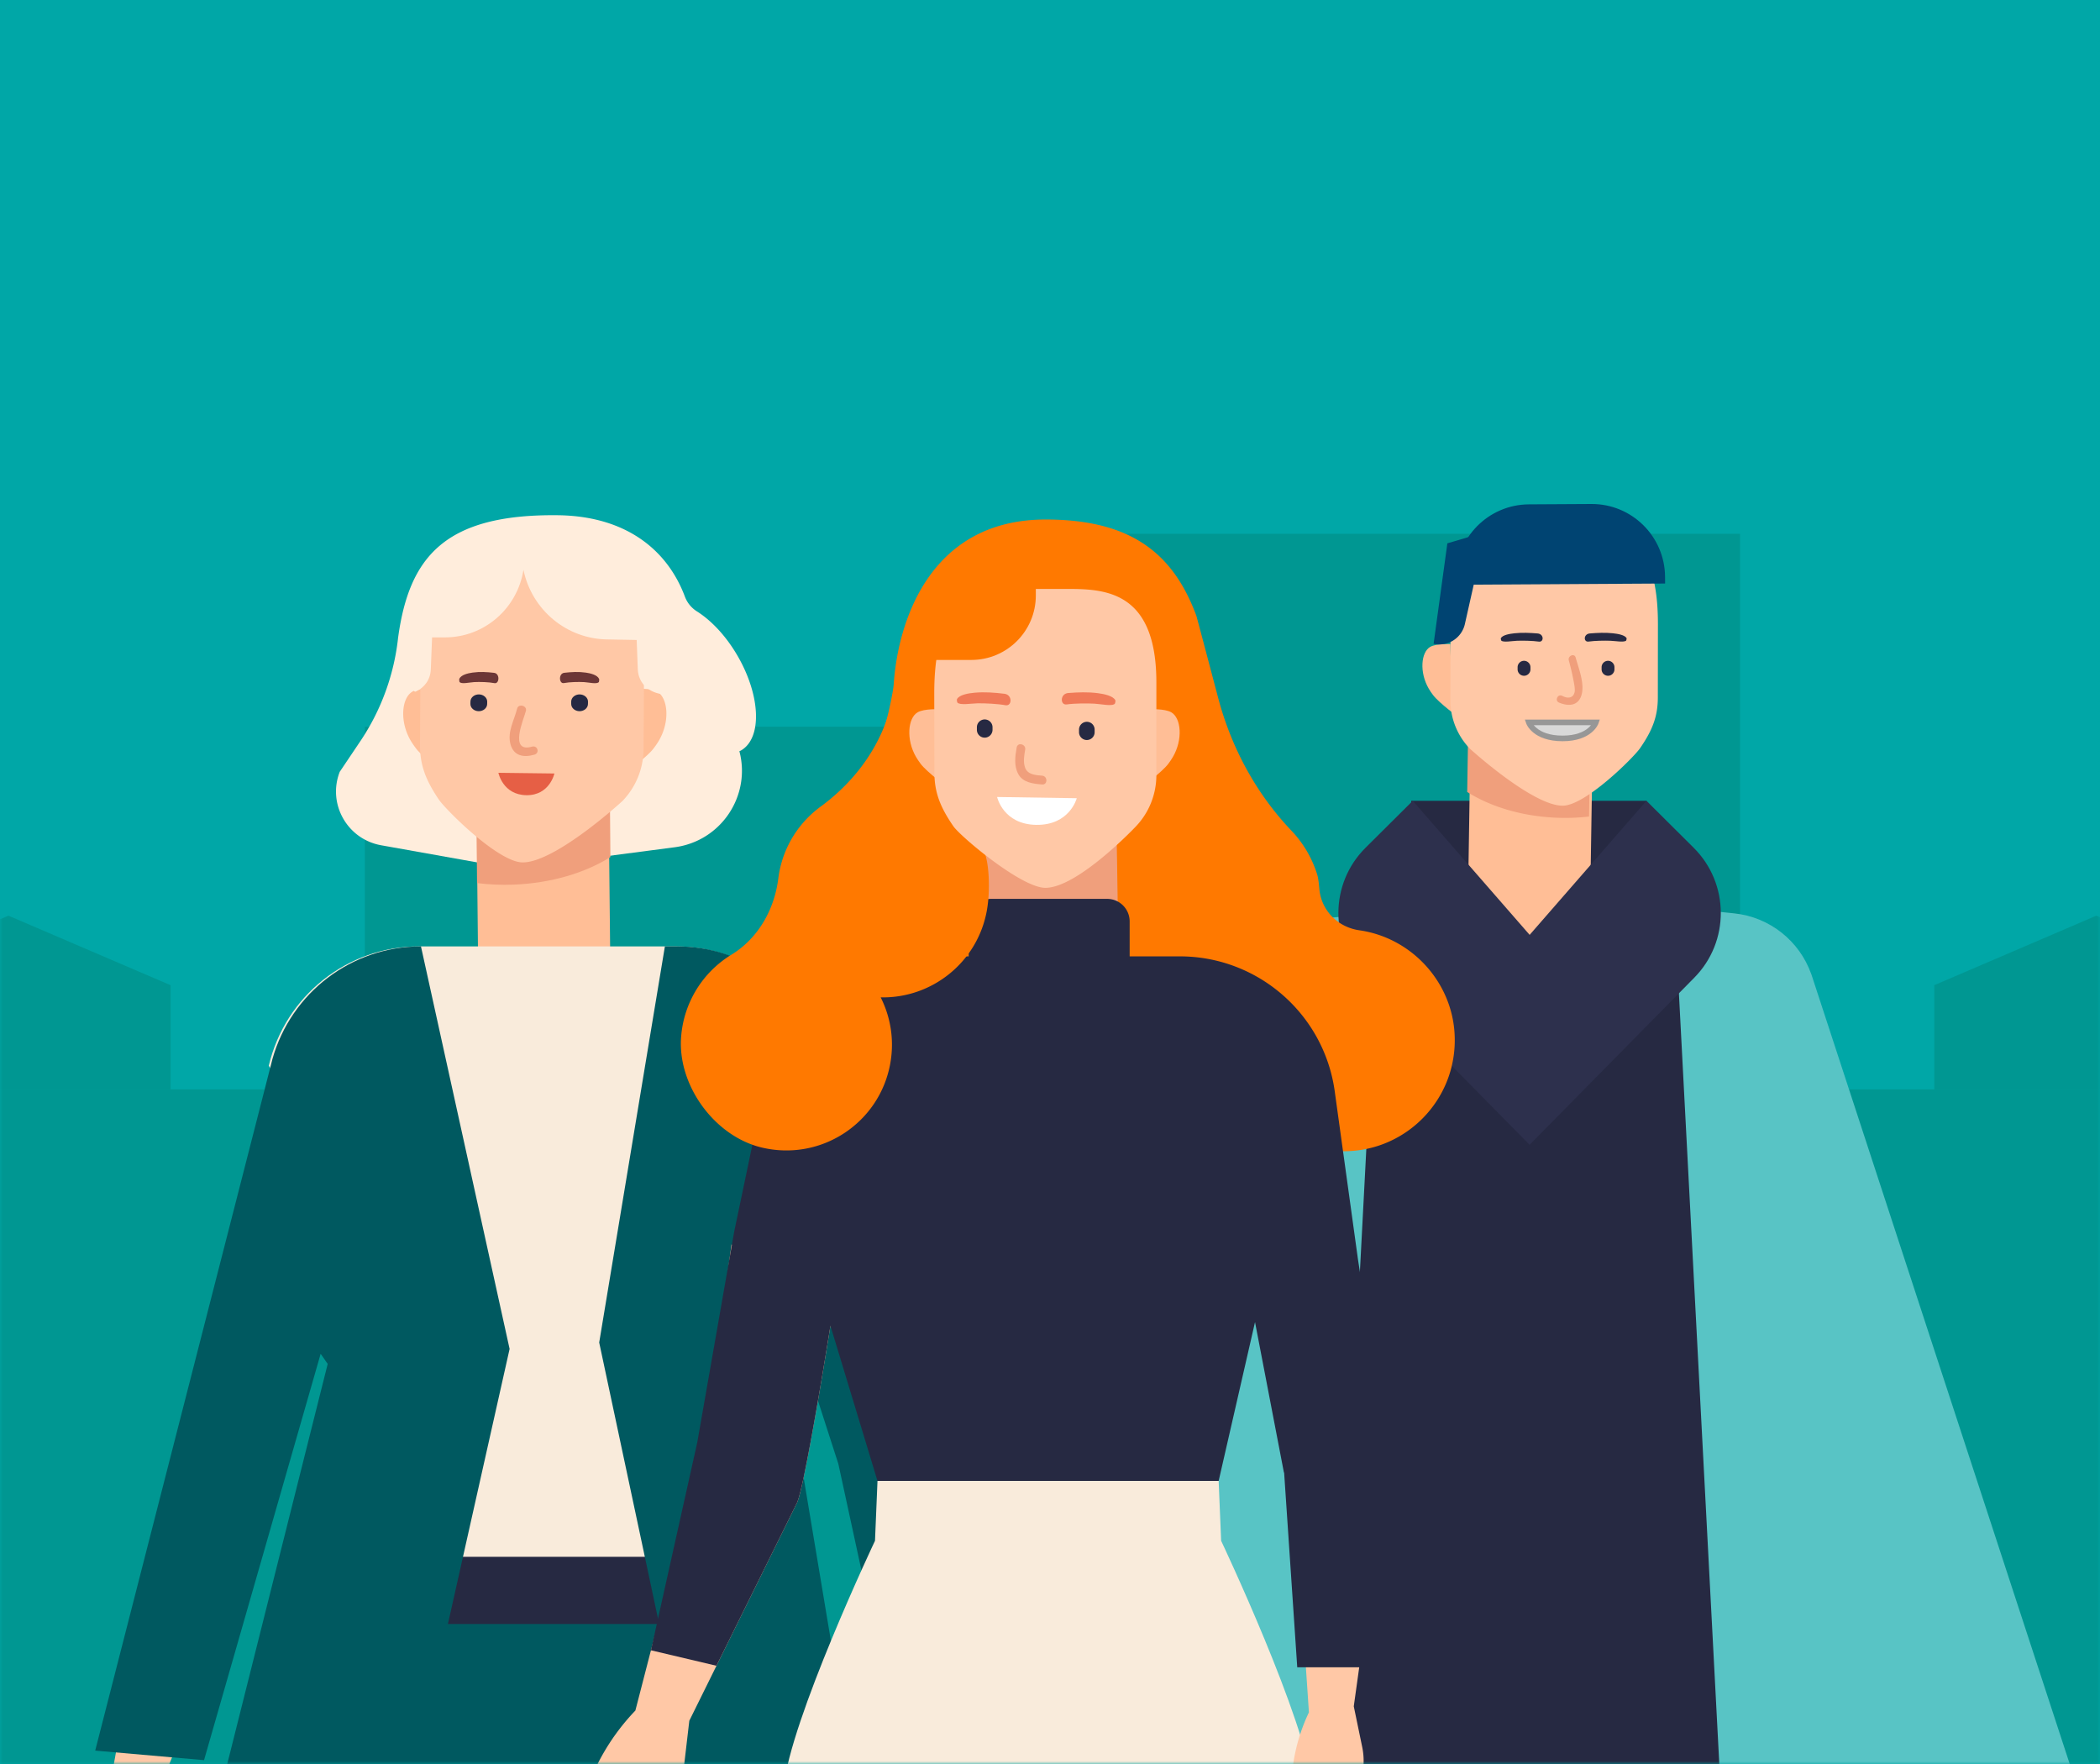 <svg xmlns="http://www.w3.org/2000/svg" xmlns:xlink="http://www.w3.org/1999/xlink" width="375" height="315" viewBox="0 0 375 315">
    <rect x="0" y="0" width="375" height="315" fill="#808080" stroke="none"/>
    <defs>
        <path id="a" d="M0 0h375v315H0z"/>
    </defs>
    <g fill="none" fill-rule="evenodd">
        <mask id="b" fill="#fff">
            <use xlink:href="#a"/>
        </mask>
        <use fill="#00A7A7" xlink:href="#a"/>
        <g mask="url(#b)">
            <g fill="#009792">
                <path d="M187.348 129.768V95.32h123.363v309.184H65.146V129.768h122.202zM30.455 194.543h-57.887v-18.616L1.51 163.512l28.944 12.415v18.616zm314.946 0v-18.616l28.944-12.415 28.944 12.415v18.616H345.4z"/>
                <path d="M-33.55 404.504h98.793v-209.96H-33.55zM310.614 404.504h98.792v-209.96h-98.792z"/>
            </g>
            <path fill="#005960" d="M97.372 531H71.138L45 315.499l37.498-36.842 33.201-.657L145 320.485l-9.454 191.235-16.807.877-18.933-164.691v-.018c-.782-1.91-3.444-2.033-4.393-.201L97.372 531z"/>
            <path fill="#FFEDDC" d="M131.703 117.106c-2.057-3.549-4.683-6.316-7.273-7.943a5.335 5.335 0 0 1-2.17-2.735c-3.116-8.217-10.476-14.3-22.728-14.424-20.041-.202-26.465 7.387-28.442 21.867a41.074 41.074 0 0 1-6.766 18.515l-3.658 5.44c-2.222 5.716 1.34 12.033 7.395 13.114L90.815 155l-.656-12.12c1.19.33 2.406.592 3.666.758 3.213.435 6.355.278 9.339-.384l.464 10.247 16.837-2.204c8.341-1.098 13.662-9.228 11.57-17.15.088-.046.184-.077.271-.128 3.816-2.19 3.545-9.762-.603-16.913"/>
            <path fill="#FFBE96" d="M73.65 123.5c1.128-.658 3.44-.501 4.159-.435l.072 12.333c0 .54.055 1.073.119 1.602-1.329-1.031-2.958-2.37-3.658-3.282a15.509 15.509 0 0 1-.938-1.35c-2.083-3.458-1.72-7.723.246-8.867M109 174l-.405-38.988L85 135l.396 38.991zM117.35 123.501c-1.129-.658-3.44-.503-4.15-.435l-.072 12.33c-.01.54-.064 1.076-.128 1.604 1.329-1.034 2.958-2.372 3.658-3.284.364-.463.674-.917.938-1.35 2.084-3.456 1.72-7.722-.246-8.865"/>
            <path fill="#F09F7C" d="M85.187 157.69c2.108.269 4.323.367 6.592.278 6.689-.268 12.729-2.111 17.221-4.92l-.15-18.036L85 135l.187 22.69z"/>
            <path fill="#FFC8A6" d="M111.148 143.044S99.138 154.07 93.303 154c-4.361-.045-13.74-9.437-14.96-11.248-2.315-3.446-3.377-6.132-3.342-9.889l.079-14.083c.07-11.139 5.527-18.733 16.59-18.608l7.88-.172c6.843.077 14.695 4.397 14.66 11.292l.281 8.216.509 1.264-.079 13.06a13.451 13.451 0 0 1-3.773 9.212"/>
            <path fill="#FFEDDC" d="M114.933 102.257l-.542-3.268L93.154 98v.587c0 .157.017.312.026.468l-15.105 2.036-.515 2.434.087-2.162-3.407 9.326L73 120.63c.209.008.638 3.135 1.214 2.875 1.555-.699 2.647-2.103 2.717-3.984l.227-5.702h2.298c7.094 0 12.955-5.234 14.02-12.068 1.452 7.098 7.698 12.434 15.185 12.434l5.032.095.2 5.241c.105 2.579 2.115 4.259 4.613 4.462.201.016.402.02.603.013l.891-19.153-5.067-2.587z"/>
            <path fill="#F9EBDB" d="M137.709 218.19l-9.345 60.633L69.396 280l-6.761-65.552L48 190.3c2.934-12.478 14.03-21.3 26.808-21.3h45.936c13.663 0 25.259 10.053 27.256 23.612l-10.291 25.579z"/>
            <path fill="#262942" d="M75 290h50v-12H75z"/>
            <path fill="#005960" d="M149.703 261.399l11.819 54.48 19.478-.953-9.393-58.552-24.6-68.707-.131-.367-.456-1.276h-.035C142.227 175.93 132.291 169 120.928 169h-2.197L107 239.735 131.757 356h27.138l-18.777-112.446 1.26-7.961 8.325 25.806z"/>
            <path fill="#FFC8A6" d="M45 278.66l-4.045-1.294c-6.542-1.076-13.576-.262-15.467 9.104l-6.234 34.492-3.622 6.28a12.164 12.164 0 0 0-.757 10.616l1.346 3.358a4.132 4.132 0 0 0 4.211 2.772 4.131 4.131 0 0 0 3.57-2.667l.73-1.976a31.417 31.417 0 0 0 1.688-14.937L45 278.66z"/>
            <path fill="#005960" d="M75.172 169c-12.378 0-23.178 8.26-26.516 20.087-.105.386-.21.772-.297 1.166l-.035.132L17 312.61l19.437 1.701 20.822-72.563 1.26 1.806L29.028 361h35.038L91 240.88 75.172 169z"/>
            <path fill="#262942" d="M85.48 127c-.827-.008-1.488-.594-1.48-1.302l.008-.426c.008-.708.686-1.28 1.513-1.272.818.007 1.487.594 1.479 1.302l-.008.425c-.009.708-.687 1.28-1.513 1.273M103.48 127c-.827-.008-1.488-.593-1.48-1.301v-.427c.008-.708.694-1.28 1.512-1.272.827.008 1.496.593 1.488 1.3l-.008.427c-.009.708-.694 1.28-1.512 1.273"/>
            <path fill="#E65F45" d="M99 138.123s-.839 3.926-4.997 3.877c-4.221-.058-5.003-4-5.003-4l10 .123z"/>
            <path fill="#6C3636" d="M88.235 120.15c-1.28-.148-2.538-.227-3.847-.044-.846.117-2.038.395-2.376 1.117-.03.072 0 .484.037.54.301.466 1.816.08 2.64.038.986-.05 2.582-.013 3.62.189.86.166 1.007-1.715-.074-1.84M100.769 120.141c1.28-.143 2.538-.216 3.847-.03.846.121 2.03.402 2.369 1.125.037.073 0 .484-.037.538-.309.466-1.817.074-2.641.03-.986-.054-2.582-.023-3.62.174-.86.163-1-1.716.082-1.837"/>
            <path fill="#F09F7C" d="M94.995 133.33c-4.2 1.196-1.435-4.977-1.076-6.404.228-.93-1.346-1.326-1.574-.395-.514 2.065-1.77 4.152-1.2 6.323.548 2.06 2.227 2.492 4.282 1.906 1.004-.285.58-1.718-.432-1.43"/>
            <g>
                <path fill="#262942" d="M315.866 336.092L229 342.767 243.02 175l58.825.004zM252 167.91h42.03V143H252z"/>
                <path fill="#FFBE96" d="M262 169.311l.697-44.311 21.825.151-.697 44.311zM255.133 122.97c.208.365.465.749.764 1.14 1.062 1.414 4.673 4.065 4.673 4.065s-.672-1.306-1.07-3.517c-.4-2.214-.499-9.645-.499-9.645s-2.498-.141-3.619.508c-1.627.95-1.95 4.532-.249 7.45"/>
                <path fill="#F09F7C" d="M283.758 145.81a37.28 37.28 0 0 1-6.035.202c-6.126-.287-11.639-2.005-15.723-4.591l.257-16.421 21.825.151-.324 20.659z"/>
                <path fill="#FFC8A6" d="M262.437 133.655s11.207 10.239 16.628 10.218c4.034-.015 12.668-8.606 13.805-10.268 2.175-3.162 3.18-5.629 3.171-9.09l.017-12.979c.016-10.267-2.698-17.576-12.959-17.536l-7.048.041c-6.35.024-11.705 1.388-12.17 6.52l-3.047 10.555-1.817 1.98-.017 12.038a12.43 12.43 0 0 0 3.437 8.52"/>
                <path fill="#004472" d="M256 114.966a4.673 4.673 0 0 0 5.587-3.537L265.281 95l-6.824 2.023L256 114.966z"/>
                <path fill="#004472" d="M297.34 104.201l-37.331.217-.009-1.19c-.04-7.228 5.787-13.121 13.01-13.164L284.173 90c7.223-.042 13.117 5.784 13.158 13.011l.008 1.19z"/>
                <path fill="#58C4C5" d="M340.79 327.433l29.777-9.456-47.144-144.106-.009.007c-2.092-5.832-7.371-10.125-13.763-10.782L299 162l14.063 268.38 21.102-7.937c9.654-3.63 15.614-13.344 14.486-23.6l-7.861-71.41zM235.539 164.096c-7.555.776-13.557 6.642-14.57 14.127L174 321.786l30.093 9.555-7.546 68.502c-1.13 10.255 4.83 19.97 14.486 23.6l21.102 7.937L246.197 163l-10.658 1.096z"/>
                <path fill="#2D304D" d="M302.446 151.39l-8.435-8.387-20.86 23.938L252.28 143l-8.435 8.387c-6.417 6.38-6.467 16.751-.116 23.195l29.379 29.81v.07l.041-.035.025.03v-.061l29.379-29.81c6.358-6.444 6.3-16.815-.108-23.196"/>
                <path fill="#262942" d="M272.144 120.674A1.15 1.15 0 0 1 271 119.53v-.384a1.15 1.15 0 0 1 1.144-1.145c.635 0 1.152.516 1.152 1.145v.384c0 .629-.517 1.145-1.152 1.145M287.145 120.674A1.15 1.15 0 0 1 286 119.53v-.384a1.15 1.15 0 0 1 1.145-1.145 1.15 1.15 0 0 1 1.15 1.145v.384a1.15 1.15 0 0 1-1.15 1.145"/>
                <path fill="#FFF" d="M284.98 129s-.965 2.86-5.947 2.86C273.98 131.86 273 129 273 129h11.98z"/>
                <path fill="#D8D8D8" fill-rule="nonzero" stroke="#979797" d="M284.98 129s-.965 2.86-5.947 2.86C273.98 131.86 273 129 273 129h11.98z"/>
                <path fill="#262942" d="M274.572 113.117c-1.383-.113-2.733-.179-4.115-.033-.9.093-2.144.31-2.448.88-.033.06.033.384.073.424.364.37 1.951.066 2.831.033 1.052-.04 2.759-.007 3.877.152.933.132.946-1.357-.218-1.456M283.895 113.117c1.383-.113 2.732-.179 4.115-.033.9.093 2.144.31 2.454.874.027.059-.04.383-.079.43-.364.364-1.951.06-2.832.033-1.045-.04-2.758-.014-3.876.145-.933.133-.94-1.35.218-1.449"/>
                <path fill="#F09F7C" d="M278.914 124.238c.345.165.708.324 1.091.33.603.007 1-.297 1.165-.926.132-.523-.06-1.45-.152-1.953a47.777 47.777 0 0 0-.873-3.76c-.226-.814.999-1.337 1.223-.516.543 1.98 1.7 4.819.993 6.858-.649 1.86-2.402 1.847-3.97 1.191-.787-.33-.27-1.555.523-1.224"/>
            </g>
            <g>
                <path fill="#FF7900" d="M242.916 166.148c-.062-.01-.124-.02-.186-.028-3.83-.542-6.814-3.558-7.134-7.41-.088-1.07-.213-1.977-.364-2.486a19.899 19.899 0 0 0-4.61-7.883c-6.325-6.637-10.75-14.855-13.094-23.721-1.99-7.531-3.838-14.512-3.9-14.682-4.237-11.434-11.975-17.115-26.756-17.17-21.214-.075-26.606 18.903-27.281 29.453-.045.694-.337 2.273-.782 4.313-1.44 6.662-4.877 12.66-9.594 17.582a20.812 20.812 0 0 0-5.756 15.457c.302 6.193-1.874 12.324-6.52 16.427-4.789 4.231-7.613 10.626-6.965 17.66.897 9.545 9.86 18.22 19.437 18.815 12.117.756 22.19-8.861 22.19-20.825 0-4.68-1.546-9-4.14-12.481 10.012-1.528 17.687-10.183 17.687-20.63 0-3.278-.764-6.38-2.105-9.14 2.06.652 4.024 1.188 6.529 1.071 4.024-.19 6.529 8.042 6.956 13.218.737 9.064 7.755 16.541 16.735 17.927 2.568.398 5.046.267 7.374-.256a19.671 19.671 0 0 0-.267 7.345c1.368 9.07 8.946 16.145 18.086 16.821 12.135.897 22.173-9.147 21.267-21.294-.684-9.135-7.755-16.71-16.807-18.083"/>
                <path fill="#FFBE96" d="M199.859 179.406l-.666-34.938-23.355.161.667 34.939z"/>
                <path fill="#F09F7C" d="M176.318 166.73c2.07.24 4.238.32 6.458.216 6.556-.306 12.455-2.145 16.825-4.912l-.275-17.573-23.354.163.346 22.106z"/>
                <path fill="#F9EBDB" d="M244.79 554.857l-10.393-235.552c-1.146-12.088-16.337-44.166-16.337-44.166l-.444-10.684h-60.921l-.445 10.684s-15.19 32.078-16.336 44.166l-17.126 235.552h50.634l12.446-196.612 8.643 196.612h50.28z"/>
                <path fill="#FFC8A6" d="M148.291 236.74l-17.66-14.532-4.894 35.545h.044l-12.321 47.704a39.115 39.115 0 0 0-9.337 16.124l-.728 2.497a5.083 5.083 0 0 0 1.564 5.28 5.071 5.071 0 0 0 6.21.32l3.81-2.356a15.132 15.132 0 0 0 7.071-11.128l1.04-8.915 19.241-38.95c1.42-3.039 5.96-31.588 5.96-31.588M241.407 231L225 234.25l5.97 31.037h.029l2.739 40.489a32.187 32.187 0 0 0-3.128 15.024l.081 2.145a4.197 4.197 0 0 0 2.593 3.727 4.189 4.189 0 0 0 4.945-1.37l2.365-2.826a12.452 12.452 0 0 0 2.651-10.543l-1.5-7.233 4.95-35.445c.33-2.745-5.288-38.255-5.288-38.255"/>
                <path fill="#262942" d="M242.499 224.92l-4.184-30.266c-2.017-13.713-13.787-23.875-27.645-23.875h-8.946v-6.245a4.025 4.025 0 0 0-4.024-4.023h-20.698a4.025 4.025 0 0 0-4.024 4.023v6.245h-8.892c-12.961 0-24.225 8.92-27.201 21.546l-5.783 27.634-6.592 37.625-8.27 37.11 11.7 2.763 14.39-29.127c1.422-3.04 5.961-31.59 5.961-31.59l8.404 27.715h60.921l6.494-28.363 5.161 26.861.036-.01 2.345 34.79h12.508l4.184-29.963c.328-2.746-4.229-32.424-5.845-42.85"/>
                <path fill="#FF7900" d="M159.19 126.188c-.15.61-.656 1.97-1.367 3.715-2.327 5.702-6.325 10.5-11.29 14.14a18.803 18.803 0 0 0-7.418 11.925c-.053.307-.098.615-.134.922-.71 5.559-3.597 10.673-8.376 13.594a18.853 18.853 0 0 0-8.972 14.616c-.702 8.639 5.916 17.767 14.337 19.802 10.669 2.57 21.142-4.4 23.017-15.048.737-4.166.045-8.25-1.724-11.756 9.15.212 17.332-6.283 18.975-15.578.515-2.918.497-7.208-.267-9.876 1.733.905-14.524-35.737-16.78-26.456"/>
                <path fill="#FFBE96" d="M209.444 135.173c-.231.391-.506.802-.817 1.22-1.137 1.514-5.001 4.35-5.001 4.35s.719-1.397 1.145-3.763c.427-2.368.524-10.322.524-10.322s2.683-.15 3.873.545c1.75 1.016 2.097 4.849.276 7.97M163.58 135.173c.23.391.506.802.817 1.22 1.137 1.514 5.001 4.35 5.001 4.35s-.71-1.397-1.137-3.763c-.436-2.368-.533-10.322-.533-10.322s-2.674-.15-3.873.545c-1.741 1.016-2.088 4.849-.276 7.97"/>
                <path fill="#FFC8A6" d="M202.808 147.605s-10.35 10.957-16.15 10.935c-4.317-.016-15.19-9.21-16.407-10.988-2.327-3.383-3.411-6.023-3.394-9.727l-.026-13.89c-.018-10.986 2.887-18.807 13.866-18.764h10.572c6.796.026 15.225 1.012 15.225 16.687v16.63a13.27 13.27 0 0 1-3.686 9.117"/>
                <path fill="#FF7900" d="M173.458 117.846h-9.07l2.967-15.999h17.615v4.482c0 6.36-5.152 11.517-11.512 11.517"/>
                <path fill="#262942" d="M175.83 131.726a1.394 1.394 0 0 1-1.384-1.4v-.465c0-.767.629-1.393 1.4-1.39a1.4 1.4 0 0 1 1.39 1.402v.463a1.407 1.407 0 0 1-1.407 1.39M194.071 132.147a1.4 1.4 0 0 1-1.39-1.401v-.464a1.406 1.406 0 0 1 1.406-1.39 1.394 1.394 0 0 1 1.383 1.402v.462c0 .768-.628 1.394-1.399 1.391"/>
                <path fill="#F07A58" d="M190.755 123.753c1.768-.139 3.505-.2 5.273.026 1.156.148 2.759.48 3.152 1.286.04.082-.047.538-.102.598-.464.513-2.5.054-3.623-.008-1.344-.075-3.537-.067-4.975.136-1.195.167-1.21-1.922.275-2.038M179.358 123.887c-1.768-.212-3.497-.346-5.273-.193-1.163.1-2.775.365-3.2 1.155-.047.08.024.54.072.602.44.53 2.499.157 3.623.14 1.352-.018 3.536.082 4.967.343 1.186.217 1.29-1.869-.189-2.047"/>
                <path fill="#FFF" d="M178.054 142.32s1.069 4.886 6.98 4.976c6.004.092 7.245-4.758 7.245-4.758l-14.225-.218z"/>
                <path fill="#F09F7C" d="M181.551 133.464c.189-.994 1.706-.573 1.517.418-.18 1.004-.369 2.104-.047 3.103.416 1.341 1.87 1.433 3.08 1.528 1 .079 1.007 1.652 0 1.572-1.57-.122-3.426-.327-4.259-1.846-.801-1.462-.574-3.208-.29-4.775"/>
            </g>
        </g>
    </g>
</svg>
